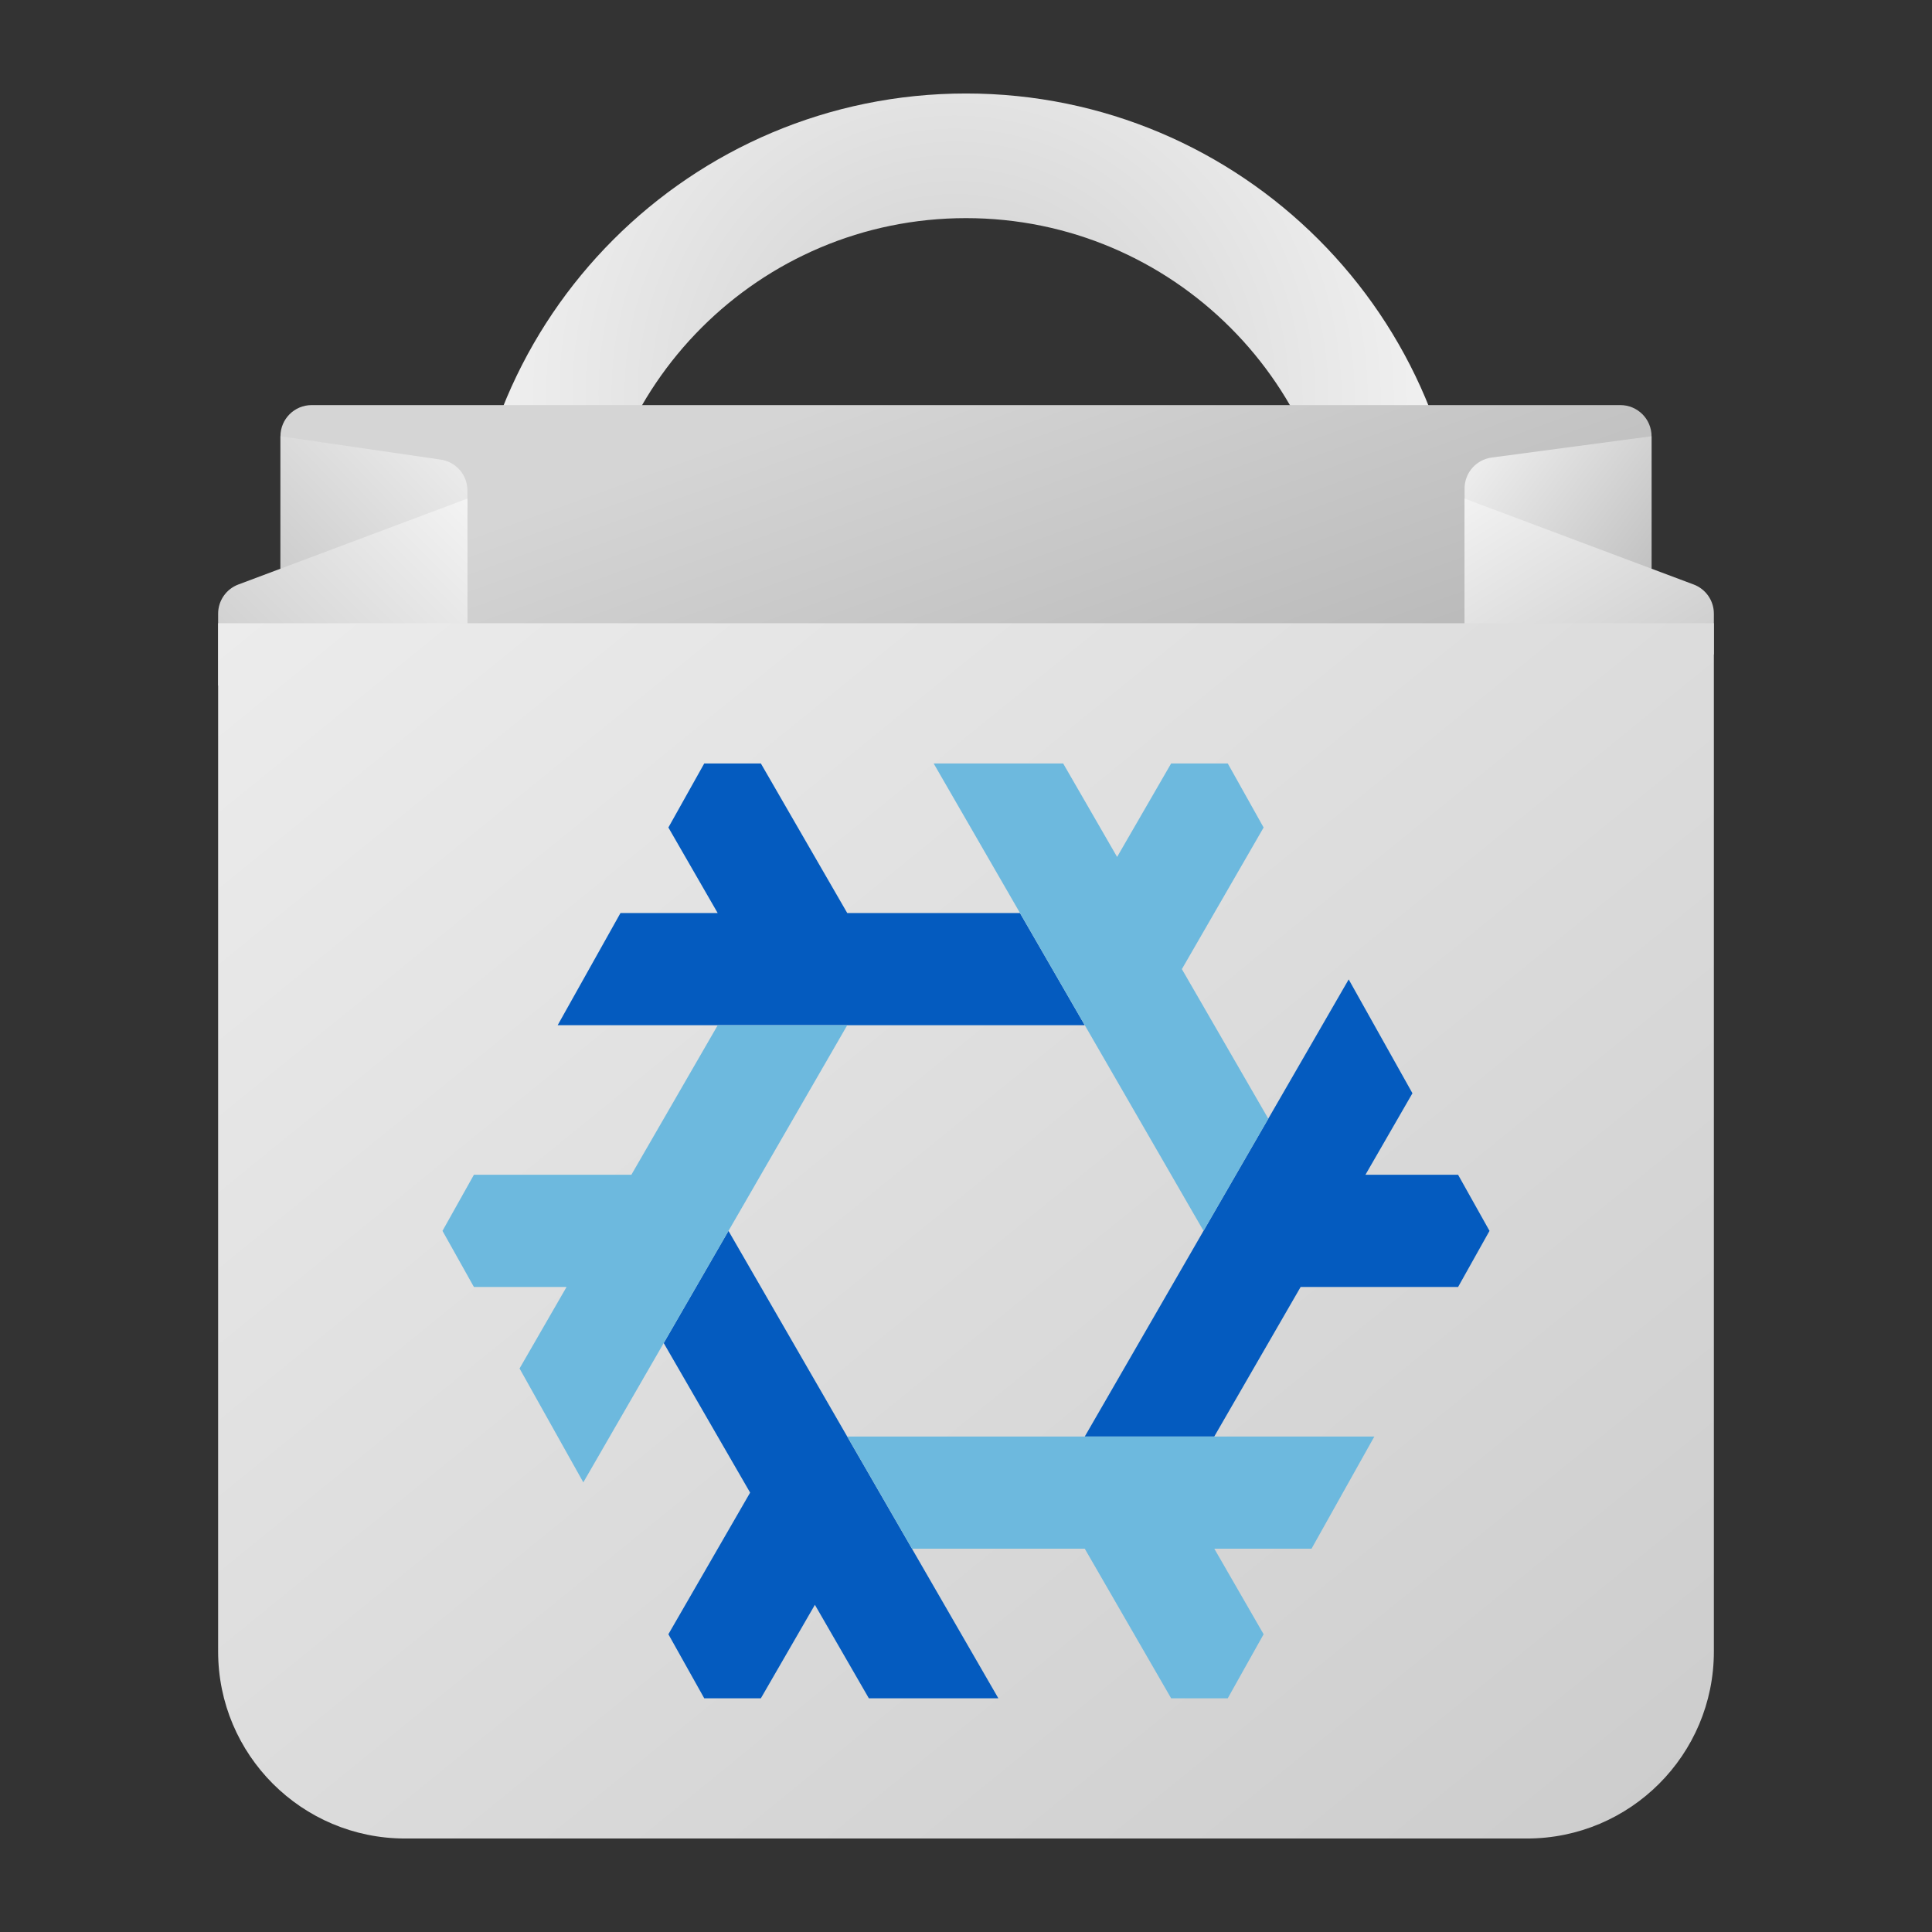 <?xml version="1.0" encoding="UTF-8" standalone="no"?>
<!-- Created with Inkscape (http://www.inkscape.org/) -->

<svg
   width="62"
   height="62"
   viewBox="0 0 62 62"
   version="1.1"
   id="svg1"
   inkscape:version="1.4 (unknown)"
   sodipodi:docname="dev.vlinkz.NixSoftwareCenter.svg"
   xmlns:inkscape="http://www.inkscape.org/namespaces/inkscape"
   xmlns:sodipodi="http://sodipodi.sourceforge.net/DTD/sodipodi-0.dtd"
   xmlns:xlink="http://www.w3.org/1999/xlink"
   xmlns="http://www.w3.org/2000/svg"
   xmlns:svg="http://www.w3.org/2000/svg">
  <rect x="0" y="0" width="62" height="62" fill="#333333" stroke="none"/>
  <sodipodi:namedview
     id="namedview1"
     pagecolor="#ffffff"
     bordercolor="#000000"
     borderopacity="0.25"
     inkscape:showpageshadow="2"
     inkscape:pageopacity="0.0"
     inkscape:pagecheckerboard="0"
     inkscape:deskcolor="#d1d1d1"
     inkscape:document-units="px"
     inkscape:zoom="10.74725"
     inkscape:cx="29.961153"
     inkscape:cy="31.868618"
     inkscape:window-width="1920"
     inkscape:window-height="996"
     inkscape:window-x="0"
     inkscape:window-y="0"
     inkscape:window-maximized="1"
     inkscape:current-layer="layer1" />
  <defs
     id="defs1">
    <linearGradient
       id="linearGradient1"
       inkscape:collect="always">
      <stop
         style="stop-color:#cccccc;stop-opacity:1;"
         offset="0"
         id="stop1" />
      <stop
         style="stop-color:#f2f2f2;stop-opacity:1;"
         offset="1"
         id="stop4" />
    </linearGradient>
    <radialGradient
       id="radialGradient3"
       cx="0"
       cy="0"
       r="1"
       gradientUnits="userSpaceOnUse"
       gradientTransform="matrix(0,20,-16,0,583,187)">
      <stop
         offset="0.195"
         stop-color="#EFF2F6"
         id="stop2" />
      <stop
         offset="1"
         stop-color="#B7C6CD"
         id="stop3" />
    </radialGradient>
    <radialGradient
       id="paint664_radial_890_11"
       cx="0"
       cy="0"
       r="1"
       gradientUnits="userSpaceOnUse"
       gradientTransform="matrix(-16,-10,10,-16,583,171)">
      <stop
         offset="0.421"
         stop-color="#B7C6CD"
         id="stop2071" />
      <stop
         offset="1"
         stop-color="#EFF2F6"
         id="stop2072" />
    </radialGradient>
    <linearGradient
       id="paint665_linear_890_11"
       x1="605"
       y1="180"
       x2="599"
       y2="163.467"
       gradientUnits="userSpaceOnUse">
      <stop
         stop-color="#5200FF"
         id="stop2073"
         style="stop-color:#b3b3b3;stop-opacity:1" />
      <stop
         offset="1"
         stop-color="#0085FF"
         id="stop2074"
         style="stop-color:#d5d5d5;stop-opacity:1;" />
    </linearGradient>
    <linearGradient
       id="paint666_linear_890_11"
       x1="561"
       y1="176.5"
       x2="569.736"
       y2="168.049"
       gradientUnits="userSpaceOnUse">
      <stop
         stop-color="#5200FF"
         id="stop2075"
         style="stop-color:#cccccc;stop-opacity:1" />
      <stop
         offset="0.67"
         stop-color="#0085FF"
         id="stop2076"
         style="stop-color:#f2f2f2;stop-opacity:1" />
    </linearGradient>
    <linearGradient
       id="paint667_linear_890_11"
       x1="605"
       y1="180"
       x2="597.32"
       y2="174.24"
       gradientUnits="userSpaceOnUse">
      <stop
         stop-color="#5200FF"
         id="stop2077"
         style="stop-color:#b3b3b3;stop-opacity:1" />
      <stop
         offset="1"
         stop-color="#0085FF"
         id="stop2078"
         style="stop-color:#f2f2f2;stop-opacity:1" />
    </linearGradient>
    <linearGradient
       id="paint668_linear_890_11"
       x1="559"
       y1="180"
       x2="567"
       y2="172"
       gradientUnits="userSpaceOnUse">
      <stop
         stop-color="#5200FF"
         id="stop2079"
         style="stop-color:#cccccc;stop-opacity:1" />
      <stop
         offset="1"
         stop-color="#0085FF"
         id="stop2080"
         style="stop-color:#f9f9f9;stop-opacity:1" />
    </linearGradient>
    <linearGradient
       id="paint669_linear_890_11"
       x1="607"
       y1="179"
       x2="602.506"
       y2="171.809"
       gradientUnits="userSpaceOnUse">
      <stop
         stop-color="#5200FF"
         id="stop2081"
         style="stop-color:#cccccc;stop-opacity:1" />
      <stop
         offset="1"
         stop-color="#0085FF"
         id="stop2082"
         style="stop-color:#f2f2f2;stop-opacity:1" />
    </linearGradient>
    <linearGradient
       id="paint670_linear_890_11"
       x1="607"
       y1="217"
       x2="568.826"
       y2="170.016"
       gradientUnits="userSpaceOnUse">
      <stop
         stop-color="#5200FF"
         id="stop2083"
         style="stop-color:#cccccc;stop-opacity:1" />
      <stop
         offset="1"
         stop-color="#0085FF"
         id="stop2084"
         style="stop-color:#ececec;stop-opacity:1" />
    </linearGradient>
    <radialGradient
       id="paint671_radial_890_11"
       cx="0"
       cy="0"
       r="1"
       gradientUnits="userSpaceOnUse"
       gradientTransform="matrix(0,20,-16,0,583,187)">
      <stop
         offset="0.87"
         stop-color="#EFF2F6"
         id="stop2085" />
      <stop
         offset="1"
         stop-color="#B7C6CD"
         id="stop2086" />
    </radialGradient>
    <radialGradient
       inkscape:collect="always"
       xlink:href="#linearGradient1"
       id="radialGradient4"
       cx="583"
       cy="171"
       fx="583"
       fy="171"
       r="16"
       gradientTransform="matrix(0.631,0.775,-0.768,0.625,346.172,-387.976)"
       gradientUnits="userSpaceOnUse" />
  </defs>
  <g
     inkscape:label="Layer 1"
     inkscape:groupmode="layer"
     id="layer1">
    <g
       id="g2272"
       transform="translate(-552,-158)">
      <path
         d="m 597,181 c 1.105,0 2,-0.895 2,-2 v -2 c 0,-8.837 -7.163,-16 -16,-16 -8.837,0 -16,7.163 -16,16 v 2 c 0,1.105 0.895,2 2,2 1.105,0 2,-0.895 2,-2 v -2 c 0,-6.627 5.373,-12 12,-12 6.627,0 12,5.373 12,12 v 2 c 0,1.105 0.895,2 2,2 z"
         id="path647"
         style="fill:url(#radialGradient4)" />
      <path
         d="m 561,172 c 0,-0.552 0.448,-1 1,-1 h 42 c 0.552,0 1,0.448 1,1 v 7 c 0,0.552 -0.448,1 -1,1 h -42 c -0.552,0 -1,-0.448 -1,-1 z"
         id="path648"
         style="fill:url(#paint665_linear_890_11)" />
      <path
         d="m 561,181 v -9 l 5.144,0.75 c 0.492,0.072 0.856,0.493 0.856,0.99 V 181 Z"
         id="path649"
         style="fill:url(#paint666_linear_890_11)" />
      <path
         d="m 605,180 v -8 l -5.132,0.684 c -0.497,0.067 -0.868,0.49 -0.868,0.992 V 180 Z"
         id="path650"
         style="fill:url(#paint667_linear_890_11)" />
      <path
         d="M 559.649,176.757 567,174 v 6 h -8 v -2.307 c 0,-0.417 0.259,-0.79 0.649,-0.936 z"
         id="path651"
         style="fill:url(#paint668_linear_890_11)" />
      <path
         d="M 606.351,176.757 599,174 v 5 h 8 v -1.307 c 0,-0.417 -0.259,-0.79 -0.649,-0.936 z"
         id="path652"
         style="fill:url(#paint669_linear_890_11)" />
      <path
         d="m 559,178 h 48 v 33 c 0,3.314 -2.686,6 -6,6 h -36 c -3.314,0 -6,-2.686 -6,-6 z"
         id="path653"
         style="fill:url(#paint670_linear_890_11)" />
    </g>
    <g
       transform="matrix(1.2,0,0,1.2,11.8,19.7)"
       fill-rule="nonzero"
       id="g19">
      <path
         d="M 26.234,9.775 19.176,22 h 3.463 l 2.31,-4 H 29.16 L 30,16.5 29.16,15 h -2.478 l 1.257,-2.18 z M 9,4 8.041,5.713 9.359,8 H 6.76 L 5.08,11 H 19.176 L 17.443,8 h -4.619 l -2.31,-4 z m 0.648,12.5 -1.732,3 2.311,4 L 8.041,27.287 9,29 h 1.514 l 1.445,-2.5 1.443,2.5 h 3.463 z"
         fill="#045bbf"
         id="path18" />
      <path
         d="m 12.824,22 1.733,3 h 4.619 l 2.31,4 H 23 L 23.959,27.287 22.641,25 h 2.599 l 1.68,-3 z M 9.361,11 7.051,15 H 2.84 L 2,16.5 2.84,18 H 5.318 L 4.061,20.18 5.766,23.225 12.824,11 Z M 24.084,13.5 21.773,9.5 23.959,5.713 23,4 H 21.486 L 20.041,6.5 18.598,4 h -3.463 l 7.217,12.5"
         fill="#6db9de"
         id="path19" />
    </g>
  </g>
</svg>

